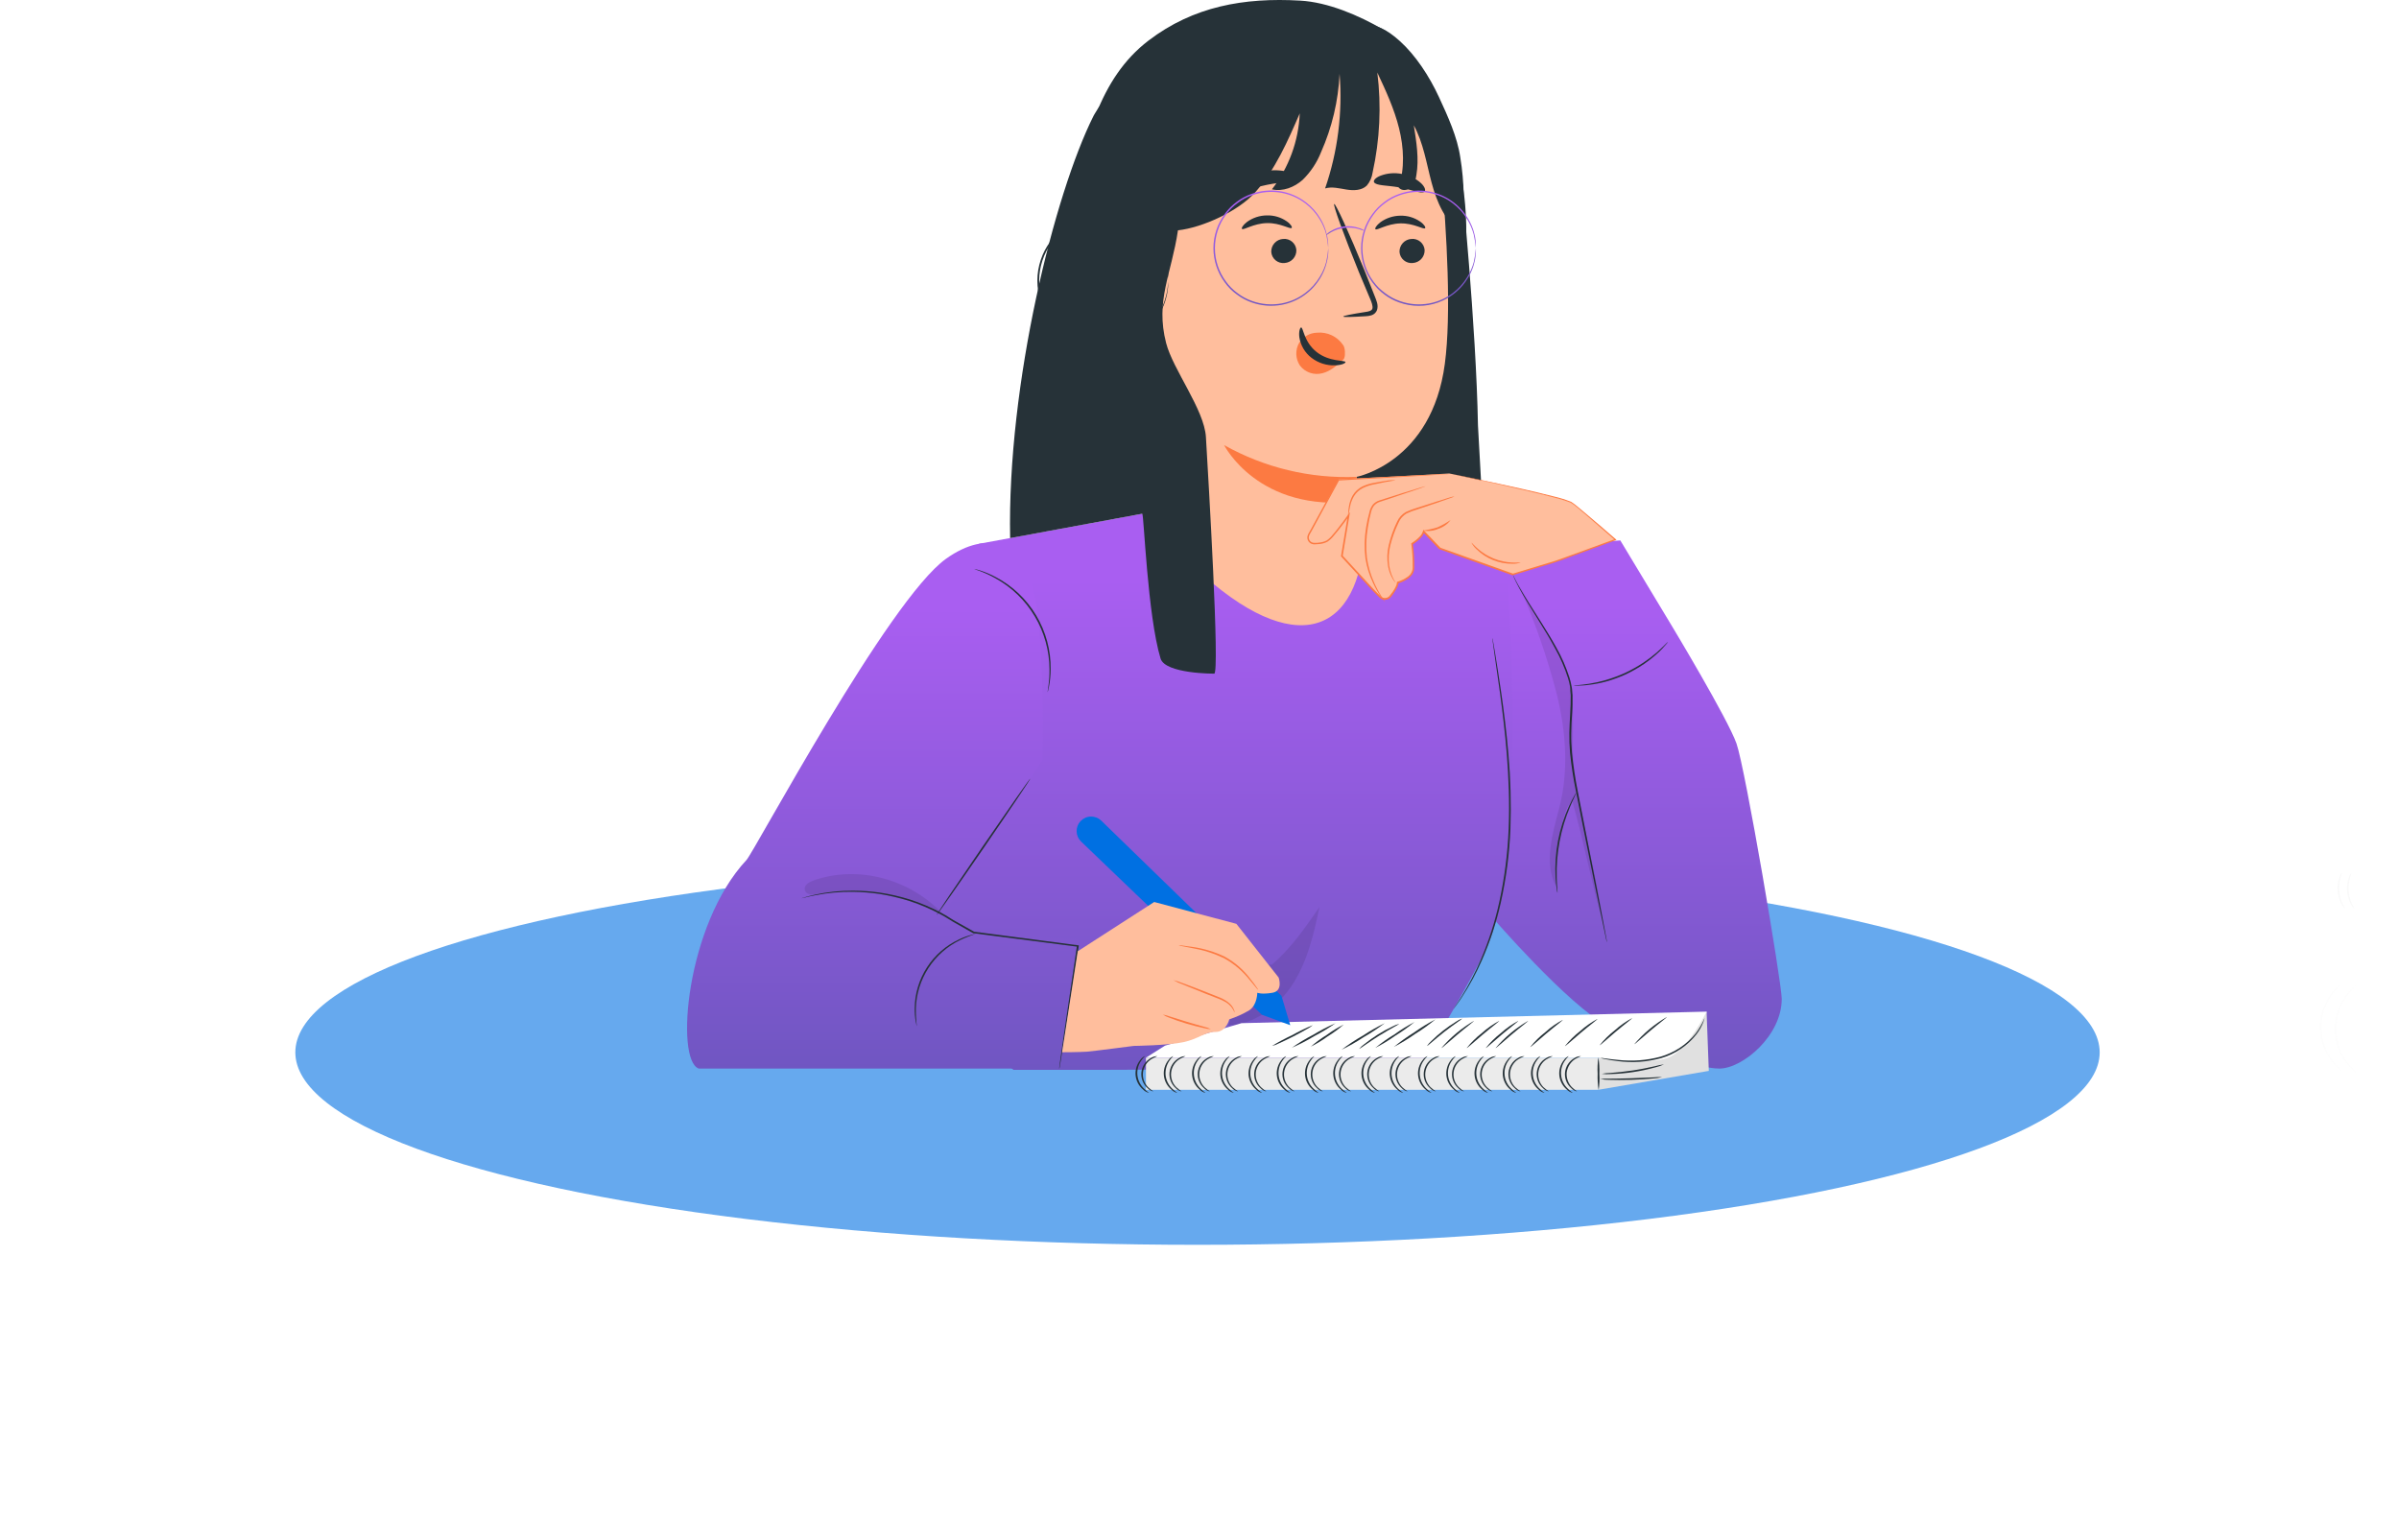 <svg width="528" height="339" viewBox="0 0 528 339" fill="none" xmlns="http://www.w3.org/2000/svg">
<g filter="url(#filter0_f_86_2226)">
<ellipse cx="263.562" cy="231.64" rx="198.562" ry="42.36" fill="#0070E2" fill-opacity="0.6"/>
</g>
<g opacity="0.2">
<path d="M518.439 217.007C517.701 217.765 517.019 218.575 516.4 219.433C514.935 221.539 514.163 224.049 514.193 226.614C514.222 229.18 515.051 231.672 516.564 233.744C517.207 234.584 517.907 235.377 518.661 236.119C518.403 235.979 518.163 235.808 517.945 235.611C517.354 235.095 516.817 234.52 516.342 233.894C514.743 231.809 513.862 229.262 513.831 226.635C513.8 224.007 514.621 221.44 516.171 219.318C516.627 218.678 517.153 218.09 517.738 217.565C517.945 217.348 518.181 217.16 518.439 217.007Z" fill="#F5F5F5"/>
<path d="M515.189 216.657C514.447 217.411 513.765 218.222 513.15 219.083C511.696 221.187 510.931 223.69 510.961 226.247C510.99 228.804 511.813 231.289 513.315 233.358C513.955 234.2 514.655 234.994 515.411 235.734C515.151 235.598 514.91 235.427 514.696 235.226C514.1 234.712 513.56 234.136 513.086 233.509C511.488 231.424 510.608 228.879 510.578 226.253C510.547 223.627 511.366 221.061 512.914 218.94C513.373 218.3 513.899 217.71 514.481 217.18C514.691 216.972 514.929 216.796 515.189 216.657Z" fill="#F5F5F5"/>
<path d="M516.127 200.03C515.806 199.764 515.547 199.432 515.368 199.057C514.87 198.177 514.568 197.201 514.481 196.194C514.394 195.189 514.521 194.177 514.853 193.225C514.965 192.825 515.163 192.453 515.433 192.137C515.349 192.534 515.234 192.924 515.089 193.304C514.574 195.18 514.752 197.179 515.59 198.935C515.796 199.286 515.976 199.652 516.127 200.03Z" fill="#E0E0E0"/>
<path d="M518.221 200.031C517.898 199.766 517.637 199.434 517.455 199.058C516.964 198.178 516.664 197.204 516.576 196.2C516.487 195.197 516.611 194.186 516.94 193.233C517.052 192.831 517.252 192.46 517.527 192.146C517.435 192.541 517.32 192.93 517.183 193.312C516.928 194.243 516.841 195.212 516.926 196.174C517.001 197.134 517.244 198.074 517.641 198.95C517.856 199.299 518.05 199.66 518.221 200.031Z" fill="#E0E0E0"/>
<path d="M291.945 14.389H270.643V24.142H291.945V14.389Z" fill="#F5F5F5"/>
<path d="M291.944 24.137C291.918 23.9 291.906 23.661 291.909 23.422C291.909 22.935 291.909 22.284 291.873 21.461C291.873 19.744 291.823 17.332 291.787 14.377L291.944 14.535L270.642 14.592C270.449 14.785 270.9 14.327 270.857 14.377V16.903C270.857 17.747 270.857 18.57 270.857 19.386C270.857 21.027 270.857 22.604 270.857 24.116L270.657 23.908L285.891 24.009L290.327 24.066H291.529H291.959C291.832 24.075 291.706 24.075 291.579 24.066H290.42L286.027 24.123L270.657 24.223H270.42V24.016C270.42 22.499 270.42 20.922 270.42 19.286C270.42 18.47 270.42 17.647 270.42 16.803V14.277L270.642 14.055L291.944 14.12H292.102V14.277C292.066 17.275 292.037 19.715 292.016 21.433C292.016 22.234 292.016 22.864 291.98 23.357C291.986 23.618 291.974 23.878 291.944 24.137Z" fill="#E0E0E0"/>
<path d="M422.648 23.689C422.648 23.895 422.586 24.097 422.471 24.269C422.357 24.441 422.194 24.575 422.003 24.654C421.812 24.733 421.602 24.754 421.399 24.713C421.196 24.673 421.01 24.574 420.864 24.427C420.718 24.281 420.618 24.095 420.578 23.893C420.538 23.69 420.559 23.48 420.638 23.289C420.717 23.098 420.851 22.935 421.022 22.82C421.194 22.705 421.396 22.644 421.603 22.644C421.88 22.644 422.146 22.754 422.342 22.95C422.537 23.146 422.648 23.412 422.648 23.689Z" fill="white"/>
<path d="M424.944 24.733C425.521 24.733 425.989 24.266 425.989 23.689C425.989 23.112 425.521 22.644 424.944 22.644C424.367 22.644 423.899 23.112 423.899 23.689C423.899 24.266 424.367 24.733 424.944 24.733Z" fill="white"/>
<path d="M428.281 24.733C428.858 24.733 429.326 24.266 429.326 23.689C429.326 23.112 428.858 22.644 428.281 22.644C427.704 22.644 427.236 23.112 427.236 23.689C427.236 24.266 427.704 24.733 428.281 24.733Z" fill="white"/>
</g>
<path d="M356.616 118.952L368.065 137.95C368.065 137.95 380.265 158.207 382.19 163.667C384.115 169.126 392.129 216.253 392.144 219.845C392.179 227.938 383.557 235.208 378.405 235.208C373.253 235.208 362.935 230.757 353.947 225.942C344.96 221.126 328.23 201.67 328.23 201.67L325.225 159.881L321.304 121.542L356.616 118.952Z" fill="url(#paint0_linear_86_2226)"/>
<path d="M353.661 207.396C353.631 207.327 353.61 207.255 353.597 207.181C353.561 207.024 353.511 206.816 353.454 206.559C353.332 205.979 353.153 205.17 352.939 204.133C352.495 201.986 351.865 198.967 351.092 195.217L348.416 181.979C347.923 179.489 347.393 176.87 346.856 174.158C346.274 171.357 345.839 168.526 345.554 165.679C345.432 164.212 345.382 162.752 345.404 161.314C345.425 159.876 345.518 158.452 345.59 157.092C345.661 155.733 345.726 154.359 345.704 153.035L345.618 152.062C345.621 151.746 345.6 151.43 345.554 151.117C345.448 150.49 345.299 149.871 345.11 149.264C344.383 146.98 343.424 144.777 342.248 142.688C341.182 140.699 340.102 138.91 339.071 137.271C337.039 134.008 335.386 131.368 334.37 129.472C333.869 128.513 333.483 127.776 333.268 127.254L333.01 126.66C332.953 126.524 332.932 126.452 332.932 126.452C332.975 126.513 333.014 126.578 333.046 126.645C333.118 126.788 333.218 126.982 333.332 127.218C333.576 127.733 333.976 128.463 334.492 129.4C335.543 131.275 337.232 133.887 339.293 137.135C340.309 138.767 341.44 140.549 342.52 142.538C343.715 144.641 344.691 146.861 345.432 149.164C345.623 149.786 345.776 150.419 345.89 151.06C345.961 151.383 346.007 151.711 346.026 152.04C346.026 152.377 346.091 152.713 346.112 153.042C346.112 154.38 346.112 155.747 346.005 157.128C345.898 158.509 345.847 159.912 345.819 161.335C345.79 162.759 345.855 164.198 345.976 165.629C346.25 168.465 346.668 171.286 347.228 174.08C347.758 176.791 348.28 179.403 348.767 181.901C349.747 186.909 350.634 191.374 351.372 195.153C352.109 198.931 352.688 201.958 353.096 204.09C353.289 205.127 353.439 205.943 353.547 206.53C353.597 206.788 353.633 207.002 353.654 207.16C353.67 207.237 353.672 207.317 353.661 207.396Z" fill="#263238"/>
<path d="M367.112 141.288C366.946 141.545 366.754 141.785 366.54 142.004C366.347 142.233 366.103 142.505 365.824 142.805C365.545 143.106 365.188 143.464 364.787 143.814C363.857 144.662 362.87 145.444 361.832 146.154C360.555 147.018 359.213 147.781 357.817 148.437C356.416 149.072 354.969 149.601 353.488 150.018C352.274 150.348 351.038 150.587 349.789 150.734C349.259 150.82 348.773 150.841 348.358 150.877C347.996 150.91 347.633 150.925 347.27 150.92C346.961 150.951 346.649 150.951 346.34 150.92C346.34 150.848 347.656 150.834 349.76 150.505C350.987 150.31 352.201 150.04 353.395 149.696C354.862 149.268 356.296 148.737 357.689 148.108C359.064 147.454 360.393 146.708 361.667 145.875C362.704 145.188 363.696 144.435 364.637 143.621C366.197 142.24 367.062 141.238 367.112 141.288Z" fill="#263238"/>
<g opacity="0.3">
<path opacity="0.3" d="M334.195 128.637C337.682 136.445 340.506 144.533 342.638 152.815C344.678 161.087 345.307 169.867 343.111 178.096C341.68 183.455 339.762 190.11 342.438 194.969C342.209 190.053 343.404 178.439 346.016 176.278C348.341 184.149 350.631 195.87 352.957 203.777C351.218 191.362 347.891 180.614 346.331 168.099C345.901 164.708 346.467 157.051 345.994 153.674C344.563 143.441 343.304 144.372 334.216 128.629" fill="black"/>
</g>
<path d="M346.984 174.411C347.042 174.411 346.412 175.563 345.603 177.467C344.554 179.946 343.77 182.529 343.264 185.173C342.766 187.819 342.553 190.51 342.627 193.202C342.684 195.262 342.856 196.536 342.784 196.55C342.698 196.261 342.641 195.964 342.612 195.663C342.483 194.85 342.4 194.031 342.362 193.209C342.063 187.761 343.092 182.322 345.36 177.359C345.804 176.415 346.19 175.671 346.491 175.17C346.626 174.899 346.792 174.644 346.984 174.411Z" fill="#263238"/>
<path d="M229.421 167.229C229.506 167.286 224.662 175.007 218.608 184.481C212.555 193.955 207.567 201.583 207.482 201.532C207.396 201.482 212.233 193.754 218.294 184.28C224.354 174.807 229.335 167.179 229.421 167.229Z" fill="#263238"/>
<path d="M215.475 119.696L255.396 112.333L298.408 113.192H309.063L331.853 128.297C331.853 128.297 336.146 189.355 327.109 208.833C324.125 215.273 312.318 235.222 312.318 235.222L223.124 235.552L200.227 215.795L208.763 179.223L215.475 119.696Z" fill="url(#paint1_linear_86_2226)"/>
<g opacity="0.3">
<path opacity="0.3" d="M279.865 212.367L279.393 212.295C275.034 215.694 271.875 220.398 270.377 225.719C276.302 225.461 281.532 221.383 284.688 216.36C287.844 211.336 289.203 205.433 290.413 199.63C287.264 204.188 284.094 208.818 279.865 212.367Z" fill="black"/>
</g>
<path d="M153.785 235.204C148.533 233.35 151.009 203.497 164.297 189.294C166.036 187.433 195.559 132.013 208.218 122.99C217.377 116.457 225.742 119.026 227.902 132.006C230.063 144.986 229.448 167.226 229.448 167.226L207.452 201.53L214.25 205.236L237.427 206.782L233.097 235.204H153.785Z" fill="url(#paint2_linear_86_2226)"/>
<path d="M233.126 235.203C233.126 235.203 233.126 235.16 233.126 235.074L233.169 234.695C233.219 234.337 233.283 233.843 233.369 233.214C233.555 231.897 233.827 230.015 234.164 227.654C234.879 222.867 235.881 216.119 237.026 208.191L237.176 208.384L219.423 206.094L214.221 205.414H214.185L210.557 203.346C209.355 202.702 208.275 201.915 207.101 201.307C204.896 200.108 202.584 199.114 200.196 198.338C198.042 197.66 195.842 197.139 193.613 196.778C191.679 196.492 189.729 196.337 187.774 196.313C184.96 196.265 182.148 196.519 179.388 197.071C178.408 197.228 177.67 197.45 177.162 197.558L176.583 197.686L176.39 197.722C176.39 197.722 176.447 197.722 176.576 197.658L177.148 197.493C177.649 197.357 178.386 197.121 179.359 196.935C182.122 196.326 184.945 196.028 187.774 196.048C189.742 196.056 191.708 196.199 193.656 196.477C195.905 196.818 198.125 197.33 200.296 198.008C202.707 198.784 205.041 199.783 207.266 200.992C208.461 201.579 209.541 202.423 210.743 203.032L214.371 205.071H214.3L219.502 205.744L237.255 208.069H237.427V208.241C236.189 216.162 235.144 222.903 234.4 227.683C234.02 230.044 233.684 231.919 233.505 233.228C233.398 233.858 233.312 234.344 233.255 234.702C233.255 234.852 233.198 234.981 233.183 235.081C233.169 235.182 233.133 235.21 233.126 235.203Z" fill="#263238"/>
<path d="M214.936 205.502C213.692 205.898 212.475 206.377 211.294 206.933C208.456 208.311 206.05 210.44 204.337 213.089C202.624 215.738 201.669 218.806 201.577 221.96C201.56 223.265 201.632 224.571 201.792 225.867C201.792 225.867 201.749 225.781 201.706 225.602C201.637 225.35 201.582 225.094 201.541 224.836C201.375 223.892 201.298 222.933 201.312 221.974C201.337 218.757 202.278 215.614 204.026 212.913C205.774 210.212 208.255 208.066 211.18 206.726C212.053 206.313 212.963 205.985 213.899 205.745C214.228 205.652 214.493 205.616 214.664 205.581C214.836 205.545 214.936 205.502 214.936 205.502Z" fill="#263238"/>
<g opacity="0.3">
<path opacity="0.3" d="M207.625 201.307C200.427 193.544 188.963 190.295 179.003 193.816C178.065 194.145 176.971 194.81 177.114 195.791C177.285 197.028 179.039 197.086 180.262 196.864C189.566 195.098 199.195 196.672 207.453 201.307" fill="black"/>
</g>
<path d="M230.558 152.369C230.558 152.369 230.623 151.875 230.744 151.009C230.918 149.782 230.997 148.543 230.98 147.303C230.958 143.203 229.84 139.184 227.743 135.662C225.645 132.139 222.645 129.241 219.052 127.267C217.97 126.663 216.843 126.141 215.682 125.707C215.246 125.569 214.818 125.407 214.401 125.221C214.518 125.228 214.634 125.252 214.744 125.292C215.076 125.366 215.404 125.459 215.725 125.571C216.918 125.951 218.072 126.443 219.174 127.038C222.86 128.979 225.938 131.9 228.068 135.48C230.198 139.06 231.298 143.159 231.245 147.324C231.237 148.575 231.117 149.823 230.887 151.052C230.816 151.489 230.716 151.818 230.665 152.047C230.645 152.159 230.609 152.267 230.558 152.369Z" fill="#263238"/>
<path d="M328.465 140.46C328.494 140.526 328.513 140.596 328.522 140.667L328.637 141.297C328.737 141.877 328.873 142.685 329.052 143.723C329.395 145.827 329.889 148.868 330.433 152.646C330.977 156.424 331.563 160.925 331.986 165.955C332.469 171.408 332.619 176.885 332.436 182.356C332.225 187.835 331.518 193.283 330.325 198.635C329.353 203.004 327.956 207.267 326.154 211.364C324.943 214.13 323.507 216.791 321.86 219.321C321.302 220.237 320.787 220.881 320.472 221.346C320.315 221.561 320.193 221.733 320.093 221.862C320.055 221.924 320.009 221.982 319.957 222.033C319.957 222.033 319.957 221.962 320.064 221.84L320.408 221.303C320.701 220.831 321.202 220.166 321.739 219.25C323.323 216.693 324.713 214.022 325.896 211.257C327.657 207.163 329.023 202.91 329.975 198.556C331.145 193.223 331.838 187.797 332.043 182.341C332.479 170.721 331.148 160.224 330.154 152.682C329.624 148.925 329.195 145.877 328.887 143.744C328.744 142.707 328.63 141.891 328.551 141.311L328.465 140.675C328.457 140.603 328.457 140.531 328.465 140.46Z" fill="#263238"/>
<path d="M351.794 232.811H252.217V239.88H351.794V232.811Z" fill="#EBEBEB"/>
<path d="M375.636 222.672L273.255 225.213L256.396 230.164L252.217 232.812H351.794L360.681 235.717L373.397 231.932L375.636 222.672Z" fill="white"/>
<path d="M351.791 232.812C351.791 232.812 362.847 234.515 367.183 232.812C371.519 231.109 375.605 222.672 375.605 222.672L376.092 235.717L351.763 239.881L351.791 232.812Z" fill="#E0E0E0"/>
<path d="M351.786 232.763C351.985 233.944 352.057 235.144 352.001 236.34C352.079 237.535 352.026 238.735 351.844 239.918C351.653 238.736 351.581 237.537 351.629 236.34C351.56 235.146 351.613 233.947 351.786 232.763Z" fill="#263238"/>
<path d="M375.16 224.103C375.153 224.196 375.131 224.288 375.095 224.374C375.024 224.617 374.94 224.856 374.845 225.09C374.481 225.989 374 226.836 373.414 227.609C371.436 230.164 368.697 232.023 365.593 232.918C362.505 233.764 359.279 233.985 356.105 233.569C354.888 233.426 353.915 233.254 353.242 233.111C352.891 233.058 352.546 232.969 352.212 232.847C352.565 232.863 352.916 232.904 353.264 232.968C353.936 233.061 354.917 233.197 356.126 233.305C359.263 233.651 362.437 233.408 365.485 232.589C368.518 231.709 371.213 229.93 373.213 227.487C373.995 226.441 374.648 225.304 375.16 224.103Z" fill="#263238"/>
<path d="M366.235 234.28C365.617 234.572 364.969 234.795 364.303 234.946C361.128 235.827 357.858 236.322 354.564 236.42C353.882 236.473 353.196 236.454 352.518 236.363C353.188 236.241 353.868 236.174 354.55 236.162C355.802 236.062 357.526 235.897 359.423 235.611C361.319 235.325 363 234.967 364.238 234.688C364.894 234.507 365.561 234.37 366.235 234.28Z" fill="#263238"/>
<path d="M365.821 237.094C365.174 237.256 364.512 237.354 363.846 237.387C362.615 237.509 360.912 237.631 359.023 237.688C357.134 237.745 355.445 237.724 354.2 237.688C353.53 237.698 352.861 237.638 352.204 237.509C352.866 237.43 353.533 237.403 354.2 237.43C355.438 237.43 357.134 237.394 359.016 237.337C360.898 237.28 362.593 237.201 363.824 237.144C364.487 237.066 365.155 237.049 365.821 237.094Z" fill="#263238"/>
<path d="M347.112 240.247C346.594 240.142 346.122 239.874 345.767 239.481C345.29 239.049 344.923 238.51 344.694 237.908C344.466 237.306 344.383 236.658 344.453 236.018C344.523 235.378 344.743 234.764 345.096 234.225C345.449 233.687 345.924 233.239 346.483 232.92C346.918 232.62 347.435 232.463 347.964 232.469C347.506 232.669 347.059 232.893 346.626 233.142C346.137 233.473 345.723 233.904 345.412 234.406C345.1 234.907 344.897 235.469 344.815 236.054C344.763 236.643 344.836 237.236 345.029 237.795C345.223 238.354 345.533 238.865 345.939 239.295C346.306 239.641 346.698 239.959 347.112 240.247Z" fill="#263238"/>
<path d="M346.147 240.56C345.659 240.452 345.214 240.203 344.866 239.845C343.933 239.075 343.336 237.972 343.202 236.77C343.069 235.568 343.409 234.361 344.15 233.405C344.419 232.994 344.795 232.665 345.238 232.453C345.281 232.503 344.837 232.832 344.365 233.555C343.737 234.488 343.465 235.615 343.596 236.732C343.727 237.849 344.254 238.882 345.081 239.644C345.66 240.288 346.175 240.51 346.147 240.56Z" fill="#263238"/>
<path d="M340.896 240.247C340.377 240.142 339.906 239.874 339.551 239.481C339.073 239.05 338.704 238.511 338.474 237.908C338.245 237.306 338.162 236.658 338.232 236.018C338.301 235.377 338.522 234.762 338.876 234.224C339.23 233.685 339.706 233.238 340.266 232.92C340.701 232.619 341.219 232.462 341.748 232.469C341.286 232.666 340.837 232.891 340.402 233.142C339.901 233.459 339.477 233.885 339.161 234.388C338.845 234.891 338.645 235.458 338.577 236.048C338.508 236.638 338.572 237.235 338.764 237.797C338.956 238.359 339.272 238.871 339.687 239.295C340.065 239.643 340.469 239.961 340.896 240.247Z" fill="#263238"/>
<path d="M339.929 240.56C339.442 240.452 338.996 240.203 338.648 239.845C337.715 239.075 337.118 237.972 336.985 236.77C336.851 235.568 337.191 234.361 337.933 233.405C338.201 232.991 338.58 232.661 339.027 232.453C339.063 232.503 338.62 232.832 338.147 233.555C337.52 234.488 337.247 235.615 337.378 236.732C337.509 237.849 338.036 238.882 338.863 239.644C339.45 240.288 339.958 240.51 339.929 240.56Z" fill="#263238"/>
<path d="M334.679 240.247C334.16 240.142 333.689 239.874 333.334 239.481C332.855 239.05 332.486 238.511 332.257 237.908C332.028 237.306 331.944 236.658 332.014 236.018C332.084 235.377 332.305 234.762 332.659 234.224C333.012 233.685 333.489 233.238 334.049 232.92C334.484 232.619 335.002 232.462 335.53 232.469C335.069 232.666 334.62 232.891 334.185 233.142C333.684 233.459 333.259 233.885 332.944 234.388C332.628 234.891 332.428 235.458 332.36 236.048C332.291 236.638 332.355 237.235 332.547 237.797C332.739 238.359 333.054 238.871 333.47 239.295C333.848 239.643 334.252 239.961 334.679 240.247Z" fill="#263238"/>
<path d="M333.712 240.56C333.225 240.45 332.78 240.202 332.431 239.845C331.498 239.075 330.901 237.972 330.767 236.77C330.634 235.568 330.974 234.361 331.715 233.405C331.983 232.991 332.363 232.661 332.81 232.453C332.846 232.503 332.402 232.832 331.93 233.555C331.302 234.488 331.03 235.615 331.161 236.732C331.292 237.849 331.819 238.882 332.646 239.644C333.232 240.288 333.74 240.51 333.712 240.56Z" fill="#263238"/>
<path d="M328.465 240.247C327.943 240.145 327.468 239.876 327.112 239.481C326.634 239.05 326.265 238.511 326.036 237.908C325.806 237.306 325.723 236.658 325.793 236.018C325.863 235.377 326.084 234.762 326.438 234.224C326.791 233.685 327.268 233.238 327.828 232.92C328.263 232.619 328.781 232.462 329.309 232.469C328.85 232.665 328.403 232.89 327.971 233.142C327.467 233.458 327.041 233.883 326.724 234.386C326.406 234.888 326.206 235.456 326.137 236.047C326.068 236.637 326.133 237.236 326.327 237.798C326.52 238.361 326.838 238.872 327.256 239.295C327.63 239.647 328.035 239.966 328.465 240.247Z" fill="#263238"/>
<path d="M327.494 240.56C327.009 240.451 326.566 240.202 326.22 239.845C325.285 239.076 324.687 237.973 324.554 236.77C324.42 235.567 324.761 234.36 325.505 233.405C325.773 232.991 326.152 232.661 326.6 232.453C326.643 232.503 326.192 232.832 325.719 233.555C325.092 234.488 324.819 235.615 324.95 236.732C325.081 237.849 325.608 238.882 326.435 239.644C327.015 240.288 327.523 240.51 327.494 240.56Z" fill="#263238"/>
<path d="M322.251 240.247C321.731 240.146 321.259 239.877 320.906 239.481C320.429 239.049 320.061 238.51 319.833 237.908C319.604 237.306 319.522 236.658 319.591 236.018C319.661 235.378 319.882 234.764 320.234 234.225C320.587 233.687 321.062 233.239 321.621 232.92C322.057 232.62 322.574 232.463 323.103 232.469C322.643 232.665 322.196 232.89 321.764 233.142C321.261 233.458 320.834 233.883 320.517 234.386C320.2 234.888 319.999 235.456 319.931 236.047C319.862 236.637 319.927 237.236 320.12 237.798C320.314 238.361 320.631 238.872 321.049 239.295C321.421 239.647 321.823 239.965 322.251 240.247Z" fill="#263238"/>
<path d="M321.275 240.561C320.79 240.452 320.347 240.203 320.001 239.845C319.074 239.074 318.479 237.974 318.341 236.776C318.218 235.577 318.552 234.375 319.278 233.413C319.548 233 319.927 232.671 320.373 232.461C320.416 232.511 319.965 232.84 319.493 233.563C318.861 234.492 318.582 235.617 318.707 236.733C318.832 237.85 319.352 238.885 320.173 239.652C320.795 240.289 321.303 240.511 321.275 240.561Z" fill="#263238"/>
<path d="M316.03 240.247C315.51 240.144 315.038 239.875 314.685 239.481C314.208 239.049 313.84 238.51 313.612 237.908C313.383 237.306 313.3 236.658 313.37 236.018C313.44 235.378 313.66 234.764 314.013 234.225C314.366 233.687 314.841 233.239 315.4 232.92C315.836 232.62 316.353 232.463 316.881 232.469C316.423 232.667 315.976 232.892 315.543 233.142C315.04 233.458 314.613 233.883 314.296 234.386C313.978 234.888 313.778 235.456 313.709 236.047C313.641 236.637 313.705 237.236 313.899 237.798C314.093 238.361 314.41 238.872 314.828 239.295C315.2 239.647 315.602 239.965 316.03 240.247Z" fill="#263238"/>
<path d="M315.054 240.56C314.569 240.451 314.126 240.202 313.78 239.845C312.848 239.074 312.253 237.971 312.119 236.77C311.986 235.568 312.325 234.361 313.065 233.405C313.335 232.993 313.714 232.663 314.159 232.453C314.202 232.503 313.752 232.832 313.279 233.555C312.647 234.484 312.369 235.609 312.493 236.725C312.618 237.842 313.138 238.878 313.959 239.644C314.575 240.288 315.083 240.51 315.054 240.56Z" fill="#263238"/>
<path d="M309.813 240.247C309.293 240.144 308.821 239.875 308.467 239.481C307.99 239.049 307.623 238.51 307.394 237.908C307.166 237.306 307.083 236.658 307.153 236.018C307.223 235.378 307.443 234.764 307.796 234.225C308.149 233.687 308.624 233.239 309.183 232.92C309.618 232.62 310.136 232.463 310.664 232.469C310.205 232.667 309.759 232.892 309.326 233.142C308.824 233.459 308.4 233.885 308.084 234.388C307.769 234.891 307.569 235.458 307.5 236.048C307.432 236.638 307.496 237.235 307.688 237.797C307.88 238.359 308.195 238.871 308.61 239.295C308.985 239.645 309.387 239.963 309.813 240.247Z" fill="#263238"/>
<path d="M308.837 240.56C308.351 240.451 307.909 240.202 307.563 239.845C306.631 239.074 306.036 237.971 305.902 236.77C305.769 235.568 306.108 234.361 306.847 233.405C307.117 232.993 307.496 232.663 307.942 232.453C307.985 232.503 307.534 232.832 307.062 233.555C306.448 234.492 306.173 235.61 306.282 236.725C306.409 237.834 306.914 238.865 307.713 239.644C308.343 240.288 308.872 240.51 308.837 240.56Z" fill="#263238"/>
<path d="M303.595 240.247C303.076 240.142 302.605 239.874 302.25 239.481C301.773 239.049 301.405 238.51 301.177 237.908C300.948 237.306 300.865 236.658 300.935 236.018C301.005 235.378 301.225 234.764 301.578 234.225C301.931 233.687 302.406 233.239 302.965 232.92C303.401 232.62 303.918 232.463 304.446 232.469C303.988 232.667 303.541 232.892 303.108 233.142C302.607 233.459 302.182 233.885 301.867 234.388C301.551 234.891 301.351 235.458 301.283 236.048C301.214 236.638 301.278 237.235 301.47 237.797C301.662 238.359 301.977 238.871 302.393 239.295C302.767 239.645 303.169 239.963 303.595 240.247Z" fill="#263238"/>
<path d="M302.618 240.56C302.131 240.452 301.685 240.203 301.337 239.845C300.406 239.074 299.81 237.971 299.676 236.77C299.543 235.568 299.882 234.361 300.622 233.405C300.892 232.993 301.271 232.663 301.717 232.453C301.76 232.503 301.309 232.832 300.836 233.555C300.21 234.489 299.938 235.615 300.069 236.732C300.201 237.848 300.726 238.881 301.552 239.644C302.139 240.288 302.654 240.51 302.618 240.56Z" fill="#263238"/>
<path d="M297.378 240.247C296.859 240.142 296.388 239.874 296.033 239.481C295.556 239.049 295.188 238.509 294.96 237.908C294.731 237.306 294.649 236.658 294.718 236.018C294.788 235.378 295.008 234.764 295.361 234.225C295.714 233.687 296.189 233.239 296.748 232.92C297.184 232.621 297.701 232.463 298.229 232.469C297.772 232.669 297.325 232.893 296.891 233.142C296.39 233.459 295.966 233.885 295.65 234.388C295.334 234.891 295.134 235.458 295.066 236.048C294.997 236.638 295.061 237.235 295.253 237.797C295.445 238.359 295.761 238.871 296.176 239.295C296.552 239.642 296.954 239.961 297.378 240.247Z" fill="#263238"/>
<path d="M296.408 240.56C295.92 240.452 295.475 240.203 295.127 239.845C294.193 239.075 293.597 237.972 293.463 236.77C293.329 235.568 293.67 234.361 294.411 233.405C294.68 232.994 295.056 232.665 295.499 232.453C295.542 232.503 295.098 232.832 294.626 233.555C293.994 234.484 293.715 235.609 293.84 236.725C293.964 237.842 294.484 238.878 295.306 239.644C295.928 240.288 296.436 240.51 296.408 240.56Z" fill="#263238"/>
<path d="M291.173 240.247C290.655 240.142 290.183 239.874 289.828 239.481C289.35 239.05 288.981 238.511 288.752 237.908C288.522 237.306 288.439 236.658 288.509 236.018C288.579 235.377 288.8 234.762 289.153 234.224C289.507 233.685 289.984 233.238 290.544 232.92C290.979 232.619 291.496 232.462 292.025 232.469C291.564 232.666 291.114 232.891 290.68 233.142C290.178 233.459 289.754 233.885 289.438 234.388C289.122 234.891 288.923 235.458 288.854 236.048C288.786 236.638 288.85 237.235 289.042 237.797C289.234 238.359 289.549 238.871 289.964 239.295C290.343 239.643 290.747 239.961 291.173 240.247Z" fill="#263238"/>
<path d="M290.19 240.56C289.703 240.45 289.259 240.202 288.909 239.845C287.976 239.075 287.379 237.972 287.246 236.77C287.112 235.568 287.452 234.361 288.194 233.405C288.462 232.991 288.841 232.661 289.289 232.453C289.289 232.503 288.881 232.832 288.409 233.555C287.781 234.488 287.508 235.615 287.639 236.732C287.771 237.849 288.297 238.882 289.124 239.644C289.74 240.288 290.219 240.51 290.19 240.56Z" fill="#263238"/>
<path d="M284.94 240.247C284.421 240.142 283.95 239.874 283.595 239.481C283.117 239.05 282.748 238.511 282.518 237.908C282.289 237.306 282.206 236.658 282.275 236.018C282.345 235.377 282.566 234.762 282.92 234.224C283.274 233.685 283.75 233.238 284.31 232.92C284.745 232.619 285.263 232.462 285.792 232.469C285.332 232.665 284.885 232.89 284.454 233.142C283.951 233.459 283.526 233.884 283.209 234.387C282.892 234.89 282.692 235.457 282.624 236.047C282.555 236.638 282.62 237.236 282.812 237.798C283.005 238.36 283.321 238.872 283.738 239.295C284.114 239.643 284.516 239.961 284.94 240.247Z" fill="#263238"/>
<path d="M283.973 240.56C283.486 240.45 283.041 240.202 282.692 239.845C281.759 239.075 281.162 237.972 281.028 236.77C280.895 235.568 281.235 234.361 281.977 233.405C282.245 232.991 282.624 232.661 283.071 232.453C283.114 232.503 282.664 232.832 282.191 233.555C281.564 234.488 281.291 235.615 281.422 236.732C281.553 237.849 282.08 238.882 282.907 239.644C283.494 240.288 284.016 240.51 283.973 240.56Z" fill="#263238"/>
<path d="M278.726 240.247C278.204 240.145 277.73 239.876 277.374 239.481C276.895 239.05 276.526 238.511 276.297 237.908C276.068 237.306 275.984 236.658 276.054 236.018C276.124 235.377 276.345 234.762 276.699 234.224C277.053 233.685 277.529 233.238 278.089 232.92C278.524 232.619 279.042 232.462 279.57 232.469C279.111 232.665 278.664 232.89 278.232 233.142C277.729 233.458 277.302 233.883 276.985 234.386C276.667 234.888 276.467 235.456 276.398 236.047C276.33 236.637 276.395 237.236 276.588 237.798C276.782 238.361 277.099 238.872 277.517 239.295C277.891 239.647 278.296 239.966 278.726 240.247Z" fill="#263238"/>
<path d="M277.755 240.561C277.269 240.452 276.827 240.203 276.481 239.845C275.554 239.072 274.957 237.974 274.814 236.776C274.696 235.576 275.033 234.376 275.758 233.413C276.026 232.999 276.406 232.669 276.853 232.461C276.896 232.511 276.445 232.84 275.973 233.563C275.345 234.496 275.072 235.623 275.204 236.74C275.335 237.857 275.861 238.89 276.688 239.652C277.275 240.289 277.783 240.511 277.755 240.561Z" fill="#263238"/>
<path d="M272.509 240.247C271.979 240.151 271.495 239.882 271.135 239.481C270.658 239.049 270.291 238.51 270.062 237.908C269.834 237.306 269.751 236.658 269.821 236.018C269.891 235.378 270.111 234.764 270.464 234.225C270.817 233.687 271.292 233.239 271.851 232.92C272.286 232.62 272.804 232.463 273.332 232.469C272.873 232.665 272.426 232.89 271.994 233.142C271.49 233.458 271.064 233.883 270.747 234.386C270.429 234.888 270.229 235.456 270.16 236.047C270.091 236.637 270.156 237.236 270.35 237.798C270.543 238.361 270.861 238.872 271.278 239.295C271.66 239.648 272.072 239.967 272.509 240.247Z" fill="#263238"/>
<path d="M271.536 240.561C271.051 240.452 270.608 240.203 270.262 239.845C269.335 239.074 268.741 237.974 268.602 236.776C268.479 235.577 268.814 234.375 269.54 233.413C269.81 233 270.189 232.671 270.634 232.461C270.677 232.511 270.227 232.84 269.754 233.563C269.127 234.496 268.854 235.623 268.985 236.74C269.116 237.857 269.643 238.89 270.47 239.652C271.057 240.289 271.565 240.511 271.536 240.561Z" fill="#263238"/>
<path d="M266.291 240.247C265.772 240.144 265.3 239.875 264.946 239.481C264.469 239.049 264.101 238.51 263.873 237.908C263.644 237.306 263.562 236.658 263.631 236.018C263.701 235.378 263.922 234.764 264.274 234.225C264.627 233.687 265.102 233.239 265.661 232.92C266.097 232.62 266.614 232.463 267.143 232.469C266.684 232.667 266.237 232.892 265.804 233.142C265.303 233.459 264.879 233.885 264.563 234.388C264.247 234.891 264.048 235.458 263.979 236.048C263.91 236.638 263.974 237.235 264.167 237.797C264.359 238.359 264.674 238.871 265.089 239.295C265.463 239.645 265.865 239.963 266.291 240.247Z" fill="#263238"/>
<path d="M265.319 240.56C264.834 240.451 264.391 240.202 264.045 239.845C263.114 239.074 262.518 237.971 262.384 236.77C262.251 235.568 262.59 234.361 263.33 233.405C263.6 232.993 263.979 232.663 264.425 232.453C264.468 232.503 264.017 232.832 263.544 233.555C262.921 234.49 262.651 235.616 262.782 236.731C262.913 237.847 263.437 238.88 264.26 239.644C264.84 240.288 265.348 240.51 265.319 240.56Z" fill="#263238"/>
<path d="M260.074 240.247C259.554 240.144 259.082 239.875 258.729 239.481C258.252 239.049 257.884 238.51 257.656 237.908C257.427 237.306 257.344 236.658 257.414 236.018C257.484 235.378 257.704 234.764 258.057 234.225C258.41 233.687 258.885 233.239 259.444 232.92C259.88 232.62 260.397 232.463 260.925 232.469C260.467 232.667 260.02 232.892 259.587 233.142C259.086 233.459 258.661 233.885 258.346 234.388C258.03 234.891 257.83 235.458 257.762 236.048C257.693 236.638 257.757 237.235 257.949 237.797C258.141 238.359 258.456 238.871 258.872 239.295C259.246 239.645 259.648 239.963 260.074 240.247Z" fill="#263238"/>
<path d="M259.098 240.56C258.613 240.451 258.17 240.202 257.824 239.845C256.892 239.074 256.297 237.971 256.163 236.77C256.03 235.568 256.369 234.361 257.109 233.405C257.379 232.993 257.758 232.663 258.203 232.453C258.246 232.503 257.796 232.832 257.323 233.555C256.709 234.492 256.434 235.61 256.543 236.725C256.679 237.839 257.198 238.871 258.01 239.644C258.618 240.288 259.134 240.51 259.098 240.56Z" fill="#263238"/>
<path d="M253.855 240.247C253.344 240.138 252.88 239.87 252.531 239.481C252.054 239.049 251.686 238.51 251.458 237.908C251.229 237.306 251.147 236.658 251.216 236.018C251.286 235.378 251.507 234.764 251.859 234.225C252.212 233.687 252.687 233.239 253.246 232.92C253.682 232.62 254.199 232.463 254.728 232.469C254.269 232.667 253.822 232.892 253.389 233.142C252.888 233.459 252.464 233.885 252.148 234.388C251.832 234.891 251.633 235.458 251.564 236.048C251.495 236.638 251.559 237.235 251.751 237.797C251.944 238.359 252.259 238.871 252.674 239.295C253.041 239.644 253.436 239.962 253.855 240.247Z" fill="#263238"/>
<path d="M252.887 240.56C252.4 240.452 251.954 240.203 251.606 239.845C250.675 239.074 250.079 237.971 249.945 236.77C249.812 235.568 250.151 234.361 250.891 233.405C251.161 232.993 251.54 232.663 251.986 232.453C252.029 232.503 251.585 232.832 251.113 233.555C250.485 234.488 250.212 235.615 250.343 236.732C250.475 237.849 251.001 238.882 251.828 239.644C252.401 240.288 252.916 240.51 252.887 240.56Z" fill="#263238"/>
<path d="M237.941 185.237C246.714 193.681 277.712 223.355 277.712 223.355L283.973 225.659L282.034 219.183L242.385 180.643C242.082 180.348 241.723 180.115 241.329 179.959C240.935 179.804 240.515 179.727 240.091 179.735C239.668 179.743 239.25 179.835 238.863 180.006C238.475 180.177 238.126 180.422 237.834 180.729C237.251 181.342 236.935 182.16 236.955 183.005C236.975 183.851 237.33 184.653 237.941 185.237Z" fill="#0070E2"/>
<path d="M281.419 215.171L272.117 203.35L254.028 198.542L237.205 209.382L233.756 231.614C233.756 231.614 237.462 231.614 239.266 231.486C240.446 231.4 249.527 230.219 249.527 230.219C249.527 230.219 257.062 230.126 260.46 229.396C263.859 228.666 265.111 227.149 267.516 227.149C269.92 227.149 270.55 224.373 270.55 224.373C272.082 223.872 273.556 223.205 274.943 222.384C276.718 221.239 276.718 218.52 276.718 218.52C276.718 218.52 277.662 218.935 280.067 218.52C282.471 218.105 281.419 215.171 281.419 215.171Z" fill="#FFBE9D"/>
<path d="M276.946 217.922C276.735 217.743 276.548 217.539 276.388 217.313L274.957 215.596C273.424 213.686 271.533 212.094 269.39 210.909C267.174 209.854 264.824 209.108 262.406 208.691L260.209 208.269C259.933 208.233 259.662 208.168 259.4 208.076C259.678 208.057 259.957 208.074 260.23 208.126C260.753 208.183 261.518 208.283 262.456 208.433C264.921 208.777 267.318 209.501 269.561 210.58C271.751 211.782 273.661 213.436 275.164 215.431C275.758 216.147 276.209 216.791 276.516 217.227C276.682 217.444 276.825 217.677 276.946 217.922Z" fill="#FC7A42"/>
<path d="M271.717 222.884C271.444 222.183 271.004 221.56 270.436 221.067C269.384 220.144 267.466 219.593 265.47 218.777C263.474 217.961 261.635 217.246 260.325 216.695C259.601 216.434 258.899 216.113 258.229 215.736C258.977 215.912 259.71 216.151 260.418 216.451C261.749 216.938 263.588 217.632 265.606 218.426C266.608 218.827 267.567 219.199 268.468 219.564C269.255 219.872 269.981 220.315 270.615 220.874C271.046 221.255 271.382 221.733 271.595 222.269C271.692 222.459 271.734 222.672 271.717 222.884Z" fill="#FC7A42"/>
<path d="M266.516 226.522C265.973 226.51 265.435 226.428 264.913 226.279C263.933 226.079 262.587 225.742 261.121 225.306C259.654 224.869 258.351 224.404 257.421 224.039C256.898 223.866 256.401 223.626 255.94 223.324C256.476 223.41 257.002 223.554 257.507 223.753C258.459 224.061 259.768 224.469 261.228 224.912C262.688 225.356 264.011 225.721 264.977 225.993C265.508 226.112 266.024 226.29 266.516 226.522Z" fill="#FC7A42"/>
<path d="M288.932 225.652C288.558 225.977 288.145 226.253 287.701 226.475C286.914 226.933 285.812 227.548 284.567 228.178C283.322 228.807 282.184 229.351 281.347 229.716C280.911 229.95 280.443 230.121 279.959 230.224C281.394 229.353 282.875 228.56 284.395 227.849C285.864 227.03 287.379 226.297 288.932 225.652Z" fill="#263238"/>
<path d="M293.942 225.223C292.438 226.284 290.863 227.24 289.227 228.085C287.654 229.042 286.016 229.888 284.325 230.618C285.832 229.561 287.408 228.605 289.041 227.756C290.618 226.806 292.255 225.96 293.942 225.223Z" fill="#263238"/>
<path d="M295.724 225.533C294.63 226.491 293.457 227.355 292.217 228.116C291.043 228.975 289.798 229.734 288.497 230.384C289.592 229.425 290.767 228.56 292.01 227.801C293.181 226.941 294.424 226.182 295.724 225.533Z" fill="#263238"/>
<path d="M304.765 225.223C303.284 226.35 301.731 227.377 300.114 228.3C298.563 229.326 296.945 230.246 295.27 231.054C296.752 229.929 298.305 228.901 299.921 227.978C301.474 226.955 303.093 226.035 304.765 225.223Z" fill="#263238"/>
<path d="M307.938 225.374C307.981 225.474 305.898 226.497 303.473 228.014C301.047 229.531 299.215 230.941 299.144 230.876C299.467 230.479 299.845 230.129 300.267 229.839C301.229 229.066 302.235 228.349 303.279 227.692C304.321 227.041 305.401 226.453 306.514 225.932C306.961 225.682 307.44 225.494 307.938 225.374Z" fill="#263238"/>
<path d="M311.322 224.96C309.991 226.057 308.585 227.059 307.114 227.959C305.71 228.961 304.234 229.86 302.699 230.649C304.032 229.56 305.44 228.568 306.914 227.68C308.315 226.668 309.788 225.759 311.322 224.96Z" fill="#263238"/>
<path d="M315.939 224.373C314.523 225.542 313.029 226.613 311.467 227.578C309.973 228.637 308.41 229.593 306.787 230.44C308.205 229.274 309.699 228.203 311.259 227.235C312.753 226.176 314.316 225.22 315.939 224.373Z" fill="#263238"/>
<path d="M321.797 224.206C321.854 224.299 319.994 225.472 317.868 227.139C315.743 228.807 314.148 230.316 314.069 230.238C314.334 229.833 314.655 229.467 315.021 229.15C315.845 228.329 316.72 227.559 317.639 226.846C318.553 226.129 319.509 225.467 320.502 224.864C320.897 224.579 321.334 224.357 321.797 224.206Z" fill="#263238"/>
<path d="M324.395 224.714C324.459 224.8 322.771 226.038 320.817 227.684C318.864 229.33 317.318 230.761 317.239 230.689C319.272 228.31 321.691 226.29 324.395 224.714Z" fill="#263238"/>
<path d="M329.961 224.714C330.025 224.8 328.336 226.038 326.383 227.684C324.429 229.33 322.884 230.761 322.805 230.689C323.781 229.462 324.9 228.357 326.14 227.398C327.298 226.35 328.582 225.449 329.961 224.714Z" fill="#263238"/>
<path d="M334.156 224.714C334.22 224.8 332.532 226.038 330.578 227.684C328.625 229.33 327.079 230.761 327 230.689C327.976 229.462 329.095 228.357 330.335 227.398C331.494 226.35 332.777 225.449 334.156 224.714Z" fill="#263238"/>
<path d="M336.317 224.714C336.374 224.8 334.693 226.038 332.739 227.684C330.786 229.33 329.247 230.761 329.162 230.689C331.194 228.31 333.613 226.29 336.317 224.714Z" fill="#263238"/>
<path d="M343.953 224.492C344.017 224.578 342.329 225.815 340.375 227.461C338.422 229.107 336.883 230.545 336.797 230.467C337.77 229.237 338.89 228.132 340.132 227.175C341.289 226.125 342.573 225.224 343.953 224.492Z" fill="#263238"/>
<path d="M351.584 224.285C351.649 224.378 349.96 225.609 348.006 227.262C346.053 228.915 344.507 230.339 344.429 230.26C345.405 229.036 346.525 227.934 347.763 226.976C348.923 225.927 350.206 225.024 351.584 224.285Z" fill="#263238"/>
<path d="M359.22 224.103C359.284 224.188 357.596 225.426 355.642 227.072C353.689 228.718 352.143 230.149 352.064 230.077C353.04 228.85 354.159 227.745 355.399 226.786C356.558 225.738 357.841 224.837 359.22 224.103Z" fill="#263238"/>
<path d="M366.856 223.856C366.92 223.942 365.231 225.18 363.278 226.826C361.325 228.471 359.779 229.91 359.7 229.831C361.73 227.448 364.15 225.428 366.856 223.856Z" fill="#263238"/>
<path d="M321.647 39.409C321.647 39.409 324.888 71.702 325.289 93.641L326.72 119.537C326.72 119.537 311.529 114.707 296.173 115.423L283.765 83.616L321.647 39.409Z" fill="#263238"/>
<path d="M235.808 45.045C238.742 31.449 241.747 17.324 252.803 8.909C262.656 1.403 273.783 -0.579 286.162 0.136C292.251 0.473 299.085 3.385 304.351 6.462C311.564 10.684 314.527 19.077 317.947 26.719C324.759 42.018 323.578 62.583 318.734 68.221L254.742 100.858C243.586 94.847 236.102 92.007 233.275 79.649C231.365 71.234 233.984 53.481 235.808 45.045Z" fill="#263238"/>
<path d="M253.999 21.474L294.134 10.247C307.014 8.559 316.038 24.272 317.182 37.231C318.456 51.635 319.436 69.266 317.998 80.071C315.136 101.796 298.585 104.965 298.585 104.965C298.585 104.965 298.542 105.295 298.585 111.727L298.964 126.196C293.956 143.856 276.131 142.067 252.532 113.667L247.695 34.483C247.373 28.265 250.078 21.99 253.999 21.474Z" fill="#FFBE9D"/>
<path d="M313.551 55.03C313.573 55.753 313.313 56.456 312.825 56.99C312.338 57.524 311.661 57.848 310.94 57.892C310.587 57.93 310.231 57.896 309.892 57.793C309.552 57.69 309.237 57.52 308.965 57.293C308.693 57.066 308.469 56.787 308.307 56.472C308.144 56.157 308.047 55.813 308.02 55.459C307.996 54.737 308.255 54.034 308.742 53.5C309.228 52.965 309.903 52.641 310.625 52.597C310.977 52.561 311.334 52.595 311.673 52.698C312.012 52.801 312.327 52.971 312.6 53.198C312.872 53.425 313.097 53.703 313.26 54.018C313.424 54.333 313.523 54.677 313.551 55.03Z" fill="#263238"/>
<path d="M313.653 50.225C313.317 50.597 311.177 49.094 308.186 49.173C305.195 49.252 303.048 50.805 302.719 50.447C302.555 50.289 302.891 49.631 303.828 48.908C305.102 47.995 306.626 47.495 308.193 47.477C309.746 47.432 311.273 47.883 312.551 48.765C313.488 49.409 313.818 50.06 313.653 50.225Z" fill="#263238"/>
<path d="M285.318 55.031C285.343 55.753 285.085 56.457 284.598 56.992C284.112 57.527 283.435 57.85 282.713 57.893C282.361 57.93 282.004 57.897 281.665 57.794C281.326 57.691 281.011 57.521 280.739 57.294C280.467 57.067 280.243 56.788 280.08 56.473C279.918 56.158 279.82 55.813 279.794 55.46C279.768 54.737 280.026 54.033 280.513 53.498C281 52.964 281.676 52.64 282.398 52.598C282.751 52.56 283.107 52.594 283.446 52.697C283.785 52.8 284.1 52.97 284.373 53.197C284.645 53.423 284.869 53.703 285.031 54.018C285.194 54.333 285.291 54.677 285.318 55.031Z" fill="#263238"/>
<path d="M284.287 50.161C283.95 50.534 281.804 49.031 278.82 49.11C275.836 49.188 273.682 50.741 273.353 50.383C273.189 50.226 273.518 49.568 274.462 48.845C275.734 47.927 277.259 47.427 278.827 47.414C280.38 47.368 281.906 47.82 283.185 48.702C284.122 49.346 284.451 49.997 284.287 50.161Z" fill="#263238"/>
<path d="M295.637 69.679C295.637 69.508 297.469 69.143 300.467 68.678C301.225 68.585 301.948 68.413 302.062 67.891C302.177 67.368 301.891 66.517 301.497 65.644L299.093 59.919C295.751 51.726 293.318 44.986 293.647 44.893C293.977 44.8 296.953 51.29 300.295 59.483C301.096 61.501 301.869 63.425 302.599 65.272C302.914 66.13 303.429 67.096 303.071 68.248C302.969 68.521 302.805 68.766 302.593 68.966C302.381 69.166 302.126 69.314 301.848 69.4C301.427 69.524 300.991 69.594 300.553 69.608C297.533 69.787 295.651 69.844 295.637 69.679Z" fill="#263238"/>
<path d="M298.585 104.966C288.4 105.38 278.3 102.958 269.412 97.968C269.412 97.968 276.954 112.93 298.563 110.361L298.585 104.966Z" fill="#FC7A42"/>
<path d="M285.911 75.499C286.328 74.824 286.906 74.264 287.593 73.868C288.28 73.472 289.054 73.253 289.847 73.23C290.952 73.124 292.066 73.316 293.072 73.785C294.079 74.254 294.942 74.984 295.571 75.899C296.093 76.5 296.093 78.218 295.893 78.697C295.693 79.176 295.893 78.94 295.492 79.277C294.19 80.486 292.809 81.702 291.099 82.139C290.19 82.393 289.226 82.367 288.332 82.065C287.439 81.762 286.657 81.197 286.09 80.443C285.611 79.714 285.341 78.867 285.31 77.996C285.278 77.124 285.486 76.26 285.911 75.499Z" fill="#FC7A42"/>
<path d="M286.366 72.082C286.852 72.038 286.96 75.28 289.8 77.498C292.641 79.716 296.083 79.244 296.126 79.702C296.176 79.903 295.41 80.353 293.922 80.418C292.023 80.504 290.155 79.916 288.648 78.758C287.2 77.648 286.241 76.018 285.972 74.214C285.808 72.883 286.165 72.067 286.366 72.082Z" fill="#263238"/>
<path d="M285.569 39.245C285.347 40.083 282.342 39.961 278.886 40.676C275.43 41.392 272.682 42.573 272.152 41.886C271.916 41.557 272.346 40.748 273.419 39.875C274.86 38.789 276.53 38.045 278.302 37.699C280.073 37.353 281.9 37.415 283.644 37.879C284.968 38.272 285.669 38.852 285.569 39.245Z" fill="#263238"/>
<path d="M313.52 42.193C312.804 42.766 310.657 41.714 307.953 41.242C305.248 40.769 302.836 40.891 302.414 40.104C302.235 39.732 302.708 39.116 303.845 38.673C305.35 38.104 306.985 37.973 308.561 38.293C310.142 38.559 311.612 39.274 312.797 40.354C313.627 41.163 313.827 41.907 313.52 42.193Z" fill="#263238"/>
<path d="M293.609 7.905C293.645 8.063 293.667 8.22 293.702 8.378H293.624C293.624 8.242 293.617 8.077 293.609 7.905Z" fill="#263238"/>
<path d="M251.403 113.078C251.768 113.264 252.555 135.439 255.431 144.949C256.454 148.334 267.238 148.284 267.238 148.284C268.504 148.284 265.979 105.73 265.413 96.191C265.048 90.152 258.172 81.379 256.655 75.519C254.236 66.145 257.836 60.328 259.259 50.696C264.683 50.102 272.633 46.446 276.297 42.296C280.705 37.287 283.417 31.069 286.064 24.951C285.811 31.028 283.67 36.876 279.939 41.68C282.329 42.217 284.884 41.222 286.708 39.584C288.469 37.861 289.847 35.786 290.751 33.494C293.172 28.05 294.555 22.201 294.83 16.249C295.519 24.787 294.435 33.374 291.646 41.473C293.17 41.029 294.78 41.473 296.347 41.723C297.914 41.974 299.71 41.952 300.833 40.836C301.517 40.02 301.956 39.028 302.1 37.974C303.695 30.752 304.046 23.31 303.137 15.97C305.005 19.949 306.865 23.97 307.924 28.242C308.983 32.514 309.205 37.079 307.831 41.258C308.44 42.059 309.763 41.974 310.515 41.258C311.209 40.519 311.637 39.57 311.731 38.56C312.354 34.933 311.731 31.219 311.173 27.591C313.284 31.455 313.935 35.913 315.073 40.17C316.211 44.428 318.05 48.793 321.699 51.261C322.4 45.738 322.299 40.141 321.398 34.646C320.733 30.103 318.643 25.573 316.719 21.401C314.572 16.736 311.531 12.149 308.132 9.072C301.842 3.398 299.137 5.767 295.037 7.834L294.558 8.028C294.558 7.928 294.558 7.827 294.558 7.727L294.386 6.861C283.753 4.319 272.632 4.68 262.186 7.906C254.48 10.296 244.927 18.053 240.92 25.079C240.848 25.208 240.762 25.337 240.691 25.48C232.104 42.568 221.643 84.47 222.323 118.445L232.634 116.542L251.403 113.078Z" fill="#263238"/>
<path d="M257.128 61.753C257.128 61.753 257.128 61.675 257.128 61.524C257.128 61.374 257.128 61.124 257.078 60.845C257.063 60.477 257.02 60.111 256.949 59.75C256.88 59.252 256.777 58.76 256.641 58.276C256.3 56.944 255.763 55.67 255.045 54.498C254.107 52.94 252.878 51.577 251.425 50.483C249.672 49.15 247.63 48.248 245.464 47.85C242.975 47.392 240.408 47.607 238.029 48.473C236.745 48.928 235.539 49.577 234.452 50.398C233.888 50.818 233.353 51.274 232.849 51.764C232.348 52.277 231.884 52.825 231.461 53.403C229.685 55.826 228.723 58.749 228.713 61.753C228.729 63.267 228.97 64.769 229.429 66.211C229.889 67.608 230.57 68.922 231.446 70.104C232.274 71.261 233.284 72.276 234.437 73.109C235.525 73.93 236.731 74.579 238.015 75.034C240.238 75.847 242.629 76.088 244.969 75.737C247.31 75.386 249.524 74.453 251.41 73.023C252.867 71.933 254.096 70.57 255.031 69.009C255.741 67.842 256.274 66.576 256.612 65.252C256.748 64.769 256.851 64.276 256.92 63.778C256.991 63.417 257.034 63.051 257.049 62.684C257.049 62.404 257.085 62.183 257.099 62.004C257.113 61.825 257.099 61.775 257.099 61.775C257.11 61.853 257.11 61.933 257.099 62.011C257.099 62.183 257.099 62.404 257.099 62.691C257.102 63.06 257.071 63.429 257.006 63.793C256.954 64.297 256.863 64.797 256.734 65.288C256.417 66.644 255.89 67.943 255.174 69.138C254.137 70.9 252.738 72.421 251.069 73.602C249.4 74.783 247.499 75.595 245.493 75.986C242.949 76.469 240.321 76.259 237.886 75.377C236.57 74.915 235.332 74.254 234.216 73.417C233.638 72.987 233.088 72.521 232.57 72.022C232.055 71.494 231.577 70.932 231.139 70.34C230.235 69.13 229.534 67.782 229.064 66.347C228.063 63.381 228.063 60.169 229.064 57.202C229.534 55.768 230.235 54.419 231.139 53.21C231.579 52.619 232.057 52.057 232.57 51.528C233.088 51.028 233.638 50.562 234.216 50.133C235.333 49.297 236.571 48.636 237.886 48.172C240.32 47.297 242.943 47.087 245.486 47.564C247.697 47.984 249.779 48.921 251.561 50.297C253.03 51.418 254.265 52.816 255.196 54.412C255.912 55.606 256.438 56.905 256.756 58.261C256.885 58.752 256.976 59.252 257.027 59.757C257.092 60.121 257.124 60.489 257.121 60.859C257.121 61.145 257.121 61.367 257.121 61.574C257.129 61.634 257.132 61.694 257.128 61.753Z" fill="#263238"/>
<path d="M247.42 55.874C247.492 55.946 244.937 58.615 241.696 61.842C238.454 65.069 235.8 67.616 235.728 67.566C235.656 67.516 238.204 64.819 241.452 61.599C244.701 58.379 247.349 55.803 247.42 55.874Z" fill="#263238"/>
<path d="M245.175 60.958C244.555 61.826 243.834 62.619 243.029 63.319C242.308 64.108 241.499 64.811 240.617 65.415C241.957 63.758 243.484 62.263 245.168 60.958H245.175Z" fill="#263238"/>
<path d="M292.338 54.619C292.265 53.592 292.111 52.573 291.88 51.571C291.571 50.403 291.088 49.289 290.449 48.265C289.625 46.898 288.547 45.703 287.272 44.744C285.735 43.577 283.946 42.787 282.048 42.44C279.869 42.044 277.625 42.234 275.544 42.991C274.418 43.388 273.36 43.958 272.409 44.68C271.401 45.407 270.519 46.294 269.798 47.306C268.236 49.424 267.393 51.987 267.393 54.619C267.393 57.251 268.236 59.813 269.798 61.932C270.519 62.944 271.401 63.831 272.409 64.558C273.36 65.28 274.418 65.85 275.544 66.247C277.625 67.004 279.869 67.194 282.048 66.798C283.946 66.45 285.735 65.661 287.272 64.493C288.551 63.531 289.632 62.331 290.456 60.959C291.096 59.934 291.578 58.82 291.887 57.653C292.118 56.65 292.271 55.631 292.345 54.605C292.355 54.671 292.355 54.739 292.345 54.805C292.345 54.962 292.345 55.163 292.345 55.406C292.346 55.732 292.32 56.057 292.266 56.379C292.217 56.821 292.136 57.259 292.023 57.689C291.744 58.877 291.286 60.016 290.663 61.066C289.753 62.618 288.522 63.958 287.053 64.996C285.583 66.034 283.908 66.746 282.141 67.084C279.906 67.509 277.598 67.326 275.458 66.554C274.302 66.149 273.216 65.567 272.238 64.83C271.192 64.09 270.28 63.178 269.54 62.132C267.934 59.956 267.067 57.323 267.067 54.619C267.067 51.914 267.934 49.281 269.54 47.105C269.922 46.587 270.338 46.095 270.785 45.632C271.234 45.191 271.712 44.782 272.216 44.408C273.193 43.668 274.279 43.086 275.436 42.683C277.434 41.96 279.583 41.752 281.683 42.078C283.782 42.405 285.766 43.255 287.45 44.551C288.74 45.538 289.824 46.768 290.642 48.172C291.266 49.221 291.724 50.36 292.001 51.549C292.114 51.979 292.196 52.417 292.245 52.859C292.299 53.18 292.325 53.506 292.323 53.832C292.323 54.075 292.323 54.275 292.323 54.426C292.337 54.489 292.342 54.554 292.338 54.619Z" fill="url(#paint3_linear_86_2226)"/>
<path d="M324.803 54.618C324.724 53.592 324.569 52.573 324.338 51.57C324.029 50.403 323.546 49.288 322.907 48.264C322.084 46.899 321.008 45.704 319.737 44.743C318.197 43.577 316.406 42.788 314.506 42.439C312.327 42.043 310.083 42.233 308.002 42.99C306.876 43.387 305.818 43.957 304.868 44.679C303.859 45.406 302.977 46.293 302.256 47.305C300.694 49.423 299.851 51.986 299.851 54.618C299.851 57.25 300.694 59.813 302.256 61.931C302.626 62.435 303.03 62.913 303.465 63.362C303.916 63.791 304.394 64.19 304.896 64.557C305.847 65.279 306.904 65.849 308.03 66.246C310.111 67.003 312.356 67.193 314.535 66.797C316.434 66.448 318.226 65.659 319.765 64.493C321.037 63.532 322.113 62.337 322.935 60.972C323.575 59.948 324.057 58.834 324.366 57.666C324.597 56.663 324.752 55.644 324.832 54.618C324.839 54.685 324.839 54.752 324.832 54.819C324.832 54.976 324.832 55.176 324.832 55.42C324.833 55.746 324.806 56.071 324.753 56.393C324.707 56.834 324.628 57.272 324.517 57.702C324.239 58.892 323.778 60.031 323.15 61.08C321.657 63.626 319.32 65.57 316.543 66.573C313.767 67.575 310.727 67.573 307.952 66.568C306.794 66.162 305.705 65.581 304.724 64.844C304.218 64.471 303.74 64.062 303.293 63.62C302.844 63.157 302.426 62.664 302.041 62.146C300.435 59.97 299.568 57.337 299.568 54.633C299.568 51.928 300.435 49.295 302.041 47.119C302.426 46.601 302.844 46.108 303.293 45.645C303.74 45.203 304.218 44.794 304.724 44.422C305.703 43.681 306.792 43.1 307.952 42.697C310.089 41.925 312.395 41.742 314.628 42.167C316.395 42.506 318.069 43.218 319.539 44.255C321.009 45.293 322.24 46.633 323.15 48.185C323.779 49.233 324.24 50.373 324.517 51.563C324.628 51.993 324.707 52.431 324.753 52.872C324.795 53.18 324.811 53.492 324.803 53.803C324.803 54.046 324.803 54.246 324.803 54.396C324.812 54.47 324.812 54.544 324.803 54.618Z" fill="url(#paint4_linear_86_2226)"/>
<path d="M300.338 50.815C299.907 50.701 299.482 50.565 299.065 50.407C297.009 49.826 294.806 50.083 292.939 51.123C292.224 51.516 291.845 51.838 291.802 51.838C292.06 51.46 292.403 51.146 292.804 50.922C293.735 50.324 294.793 49.948 295.894 49.824C296.994 49.7 298.109 49.831 299.151 50.207C299.587 50.318 299.993 50.525 300.338 50.815Z" fill="url(#paint5_linear_86_2226)"/>
<path d="M252.532 44.828C250.882 44.17 249.19 43.628 247.466 43.204C245.715 42.904 243.946 42.725 242.17 42.667C242.682 42.52 243.213 42.457 243.745 42.481C246.303 42.433 248.84 42.964 251.165 44.034C251.661 44.223 252.122 44.491 252.532 44.828Z" fill="#263238"/>
<path d="M318.959 104.221L294.63 105.53L288.054 117.594C287.941 117.797 287.883 118.026 287.885 118.259C287.887 118.491 287.95 118.719 288.067 118.919C288.184 119.12 288.351 119.287 288.552 119.403C288.753 119.52 288.981 119.582 289.213 119.584C290.379 119.584 291.739 119.419 292.49 118.746C293.986 117.401 296.827 113.358 296.827 113.358L295.331 122.339L302.222 129.823L303.725 131.333C303.877 131.486 304.061 131.605 304.264 131.681C304.466 131.758 304.682 131.791 304.898 131.777C305.114 131.764 305.325 131.704 305.516 131.603C305.707 131.502 305.875 131.361 306.007 131.19C306.759 130.21 307.61 128.936 307.61 128.178C307.61 128.178 310.902 127.276 311.052 125.179C311.095 123.328 310.994 121.477 310.751 119.641C310.751 119.641 312.998 118.296 313.299 116.95L316.876 120.693L332.926 126.417L342.458 123.555L355.495 118.775C355.495 118.775 347.567 111.863 345.914 110.668C344.261 109.473 318.959 104.221 318.959 104.221Z" fill="#FFBE9D"/>
<path d="M318.958 104.221C318.958 104.221 319.201 104.256 319.674 104.35L321.77 104.772C323.609 105.144 326.307 105.702 329.742 106.446C333.176 107.19 337.355 108.092 342.121 109.308C343.368 109.6 344.593 109.982 345.784 110.453C346.345 110.817 346.878 111.221 347.38 111.662L348.954 112.972C351.101 114.754 353.248 116.657 355.573 118.646L355.773 118.818L355.573 118.918L344.84 122.854C343.902 123.183 342.965 123.569 341.978 123.87L339.029 124.764L332.969 126.61H332.911H332.854L316.797 120.886H316.754L313.176 117.144L313.491 117.051C313.328 117.598 313.022 118.092 312.604 118.482C312.209 118.888 311.775 119.255 311.309 119.577L310.858 119.87L310.951 119.684C311.188 121.424 311.293 123.18 311.266 124.936C311.274 125.399 311.158 125.857 310.93 126.26C310.693 126.648 310.385 126.988 310.021 127.262C309.31 127.783 308.513 128.175 307.667 128.421L307.81 128.242C307.771 128.667 307.641 129.08 307.431 129.451C307.243 129.806 307.035 130.15 306.808 130.482C306.579 130.811 306.357 131.126 306.092 131.448C305.799 131.779 305.388 131.984 304.946 132.019C304.504 132.054 304.066 131.916 303.724 131.634C303.416 131.347 303.166 131.083 302.887 130.804C302.329 130.267 301.799 129.709 301.291 129.136L295.209 122.525L295.152 122.46V122.374L296.654 113.394L296.962 113.516C296.218 114.56 295.459 115.574 294.686 116.557C294.3 117.043 293.907 117.523 293.499 117.988C293.112 118.481 292.648 118.909 292.125 119.255C291.571 119.535 290.969 119.705 290.35 119.755C290.05 119.791 289.749 119.806 289.456 119.813C289.136 119.844 288.813 119.784 288.526 119.641C288.24 119.489 288.011 119.248 287.873 118.956C287.735 118.663 287.696 118.334 287.76 118.017C287.838 117.727 287.961 117.452 288.125 117.201L288.533 116.485L294.508 105.566L294.543 105.502H294.615L312.504 104.6L317.32 104.378L318.572 104.328H318.994L318.565 104.371L317.32 104.457L312.497 104.75L294.644 105.766L294.744 105.695L288.812 116.636L288.411 117.351C288.262 117.571 288.149 117.812 288.075 118.067C288.022 118.319 288.052 118.582 288.162 118.816C288.272 119.05 288.455 119.241 288.683 119.362C288.926 119.477 289.196 119.522 289.463 119.491C289.749 119.491 290.043 119.491 290.329 119.433C290.907 119.385 291.47 119.227 291.989 118.968C292.475 118.635 292.907 118.23 293.27 117.766C293.67 117.315 294.057 116.836 294.443 116.335C295.209 115.362 295.96 114.346 296.697 113.308L297.119 112.714L297.005 113.43C296.528 116.335 296.029 119.328 295.509 122.41L295.466 122.26L301.549 128.864C302.064 129.437 302.593 129.995 303.144 130.532C303.416 130.796 303.702 131.09 303.96 131.333C304.227 131.552 304.568 131.659 304.912 131.634C305.084 131.622 305.253 131.576 305.408 131.498C305.562 131.421 305.7 131.314 305.813 131.183C306.042 130.904 306.278 130.567 306.529 130.253C306.75 129.934 306.95 129.602 307.13 129.258C307.315 128.94 307.43 128.586 307.466 128.22V128.084L307.602 128.042C308.401 127.807 309.154 127.437 309.828 126.947C310.163 126.719 310.438 126.413 310.629 126.055C310.82 125.697 310.92 125.299 310.922 124.893C310.949 123.161 310.843 121.429 310.608 119.712V119.591L310.715 119.526L311.137 119.247C311.586 118.942 312.004 118.592 312.382 118.203C312.747 117.859 313.018 117.428 313.169 116.95L313.255 116.621L313.484 116.865C314.722 118.145 315.946 119.419 317.062 120.607L316.997 120.557L333.047 126.281H332.933L338.994 124.449L341.942 123.555C342.915 123.269 343.845 122.875 344.804 122.553L355.537 118.639L355.487 118.904C353.197 116.908 350.994 114.997 348.89 113.179L347.323 111.87C346.832 111.431 346.308 111.032 345.756 110.675C344.591 110.214 343.396 109.836 342.178 109.544C337.427 108.299 333.248 107.398 329.82 106.604L321.87 104.843L319.781 104.385C319.194 104.292 318.958 104.221 318.958 104.221Z" fill="#FC7A42"/>
<path d="M313.761 107.018C313.658 107.079 313.547 107.127 313.432 107.161L312.48 107.511L308.938 108.713L303.686 110.467C303.203 110.623 302.771 110.904 302.434 111.282C302.11 111.706 301.88 112.194 301.761 112.713C301.461 113.837 301.222 114.977 301.045 116.127C300.671 118.344 300.606 120.603 300.852 122.839C301.126 124.654 301.641 126.425 302.383 128.105C302.87 129.247 303.451 130.345 304.122 131.389C304.609 132.105 304.924 132.499 304.895 132.52C304.801 132.445 304.717 132.358 304.645 132.262C304.413 132.013 304.2 131.748 304.008 131.468C303.278 130.449 302.655 129.358 302.147 128.212C301.355 126.524 300.805 124.731 300.516 122.889C300.242 120.62 300.295 118.323 300.673 116.069C300.86 114.904 301.111 113.751 301.425 112.613C301.56 112.045 301.816 111.513 302.176 111.053C302.562 110.627 303.057 110.313 303.607 110.145C305.603 109.493 307.392 108.942 308.902 108.463L312.48 107.368L313.46 107.089C313.557 107.053 313.658 107.029 313.761 107.018Z" fill="#FC7A42"/>
<path d="M320.134 109.258C319.805 109.425 319.463 109.564 319.111 109.673L316.249 110.675L312.02 112.106C311.185 112.349 310.37 112.652 309.58 113.015C308.794 113.481 308.178 114.185 307.82 115.026C307.031 116.655 306.415 118.363 305.981 120.12C305.635 121.554 305.558 123.038 305.752 124.5C305.952 125.847 306.44 127.136 307.183 128.278C307.183 128.278 307.104 128.213 306.982 128.07C306.808 127.859 306.65 127.634 306.51 127.398C305.994 126.516 305.646 125.545 305.487 124.535C305.245 123.042 305.296 121.516 305.637 120.042C306.058 118.25 306.675 116.511 307.476 114.854C307.872 113.951 308.547 113.199 309.401 112.707C310.217 112.332 311.058 112.016 311.92 111.763L316.17 110.403L319.032 109.509C319.391 109.389 319.76 109.305 320.134 109.258Z" fill="#FC7A42"/>
<path d="M319.27 114.462C318.582 115.381 317.624 116.061 316.53 116.409C315.483 116.871 314.319 117.001 313.195 116.781C314.282 116.634 315.355 116.394 316.401 116.065C317.402 115.614 318.362 115.078 319.27 114.462Z" fill="#FC7A42"/>
<path d="M334.676 123.832C334.1 124.023 333.494 124.111 332.888 124.09C331.416 124.106 329.957 123.829 328.594 123.274C327.231 122.728 325.993 121.913 324.952 120.877C324.505 120.468 324.132 119.983 323.85 119.446C323.9 119.41 324.322 119.947 325.138 120.684C327.273 122.603 330.012 123.714 332.88 123.825C333.982 123.861 334.662 123.768 334.676 123.832Z" fill="#FC7A42"/>
<path d="M307.134 105.726C307.134 105.769 306.311 105.833 304.987 106.091C304.329 106.212 303.556 106.37 302.683 106.563C301.748 106.715 300.84 107 299.985 107.407C299.148 107.821 298.448 108.467 297.967 109.268C297.586 109.936 297.313 110.661 297.159 111.414C296.873 112.71 296.787 113.561 296.722 113.561C296.688 113.367 296.688 113.168 296.722 112.974C296.751 112.442 296.811 111.911 296.901 111.386C297.032 110.591 297.296 109.825 297.681 109.117C298.18 108.244 298.927 107.539 299.828 107.092C300.714 106.676 301.657 106.391 302.626 106.248C303.499 106.076 304.293 105.94 304.958 105.855C305.672 105.696 306.406 105.652 307.134 105.726Z" fill="#FC7A42"/>
<path d="M226.77 171.376C226.856 171.434 222.298 178.217 216.602 186.51C210.906 194.804 206.205 201.494 206.119 201.437C206.033 201.38 210.591 194.603 216.294 186.303C221.997 178.002 226.67 171.319 226.77 171.376Z" fill="#263238"/>
<defs>
<filter id="filter0_f_86_2226" x="0.089" y="124.37" width="526.945" height="214.541" filterUnits="userSpaceOnUse" color-interpolation-filters="sRGB">
<feFlood flood-opacity="0" result="BackgroundImageFix"/>
<feBlend mode="normal" in="SourceGraphic" in2="BackgroundImageFix" result="shape"/>
<feGaussianBlur stdDeviation="32.455" result="effect1_foregroundBlur_86_2226"/>
</filter>
<linearGradient id="paint0_linear_86_2226" x1="356.724" y1="118.952" x2="356.724" y2="235.208" gradientUnits="userSpaceOnUse">
<stop offset="0.123" stop-color="#A95EF1"/>
<stop offset="1" stop-color="#7056C2"/>
<stop offset="1" stop-color="#A95EF1" stop-opacity="0"/>
</linearGradient>
<linearGradient id="paint1_linear_86_2226" x1="266.549" y1="112.333" x2="266.549" y2="235.552" gradientUnits="userSpaceOnUse">
<stop offset="0.123" stop-color="#A95EF1"/>
<stop offset="1" stop-color="#7056C2"/>
<stop offset="1" stop-color="#A95EF1" stop-opacity="0"/>
</linearGradient>
<linearGradient id="paint2_linear_86_2226" x1="194.322" y1="119.532" x2="194.322" y2="235.204" gradientUnits="userSpaceOnUse">
<stop offset="0.123" stop-color="#A95EF1"/>
<stop offset="1" stop-color="#7056C2"/>
<stop offset="1" stop-color="#A95EF1" stop-opacity="0"/>
</linearGradient>
<linearGradient id="paint3_linear_86_2226" x1="279.71" y1="41.928" x2="279.71" y2="67.308" gradientUnits="userSpaceOnUse">
<stop offset="0.123" stop-color="#A95EF1"/>
<stop offset="1" stop-color="#7056C2"/>
<stop offset="1" stop-color="#A95EF1" stop-opacity="0"/>
</linearGradient>
<linearGradient id="paint4_linear_86_2226" x1="312.203" y1="41.944" x2="312.203" y2="67.323" gradientUnits="userSpaceOnUse">
<stop offset="0.123" stop-color="#A95EF1"/>
<stop offset="1" stop-color="#7056C2"/>
<stop offset="1" stop-color="#A95EF1" stop-opacity="0"/>
</linearGradient>
<linearGradient id="paint5_linear_86_2226" x1="296.07" y1="49.778" x2="296.07" y2="51.838" gradientUnits="userSpaceOnUse">
<stop offset="0.123" stop-color="#A95EF1"/>
<stop offset="1" stop-color="#7056C2"/>
<stop offset="1" stop-color="#A95EF1" stop-opacity="0"/>
</linearGradient>
</defs>
</svg>
